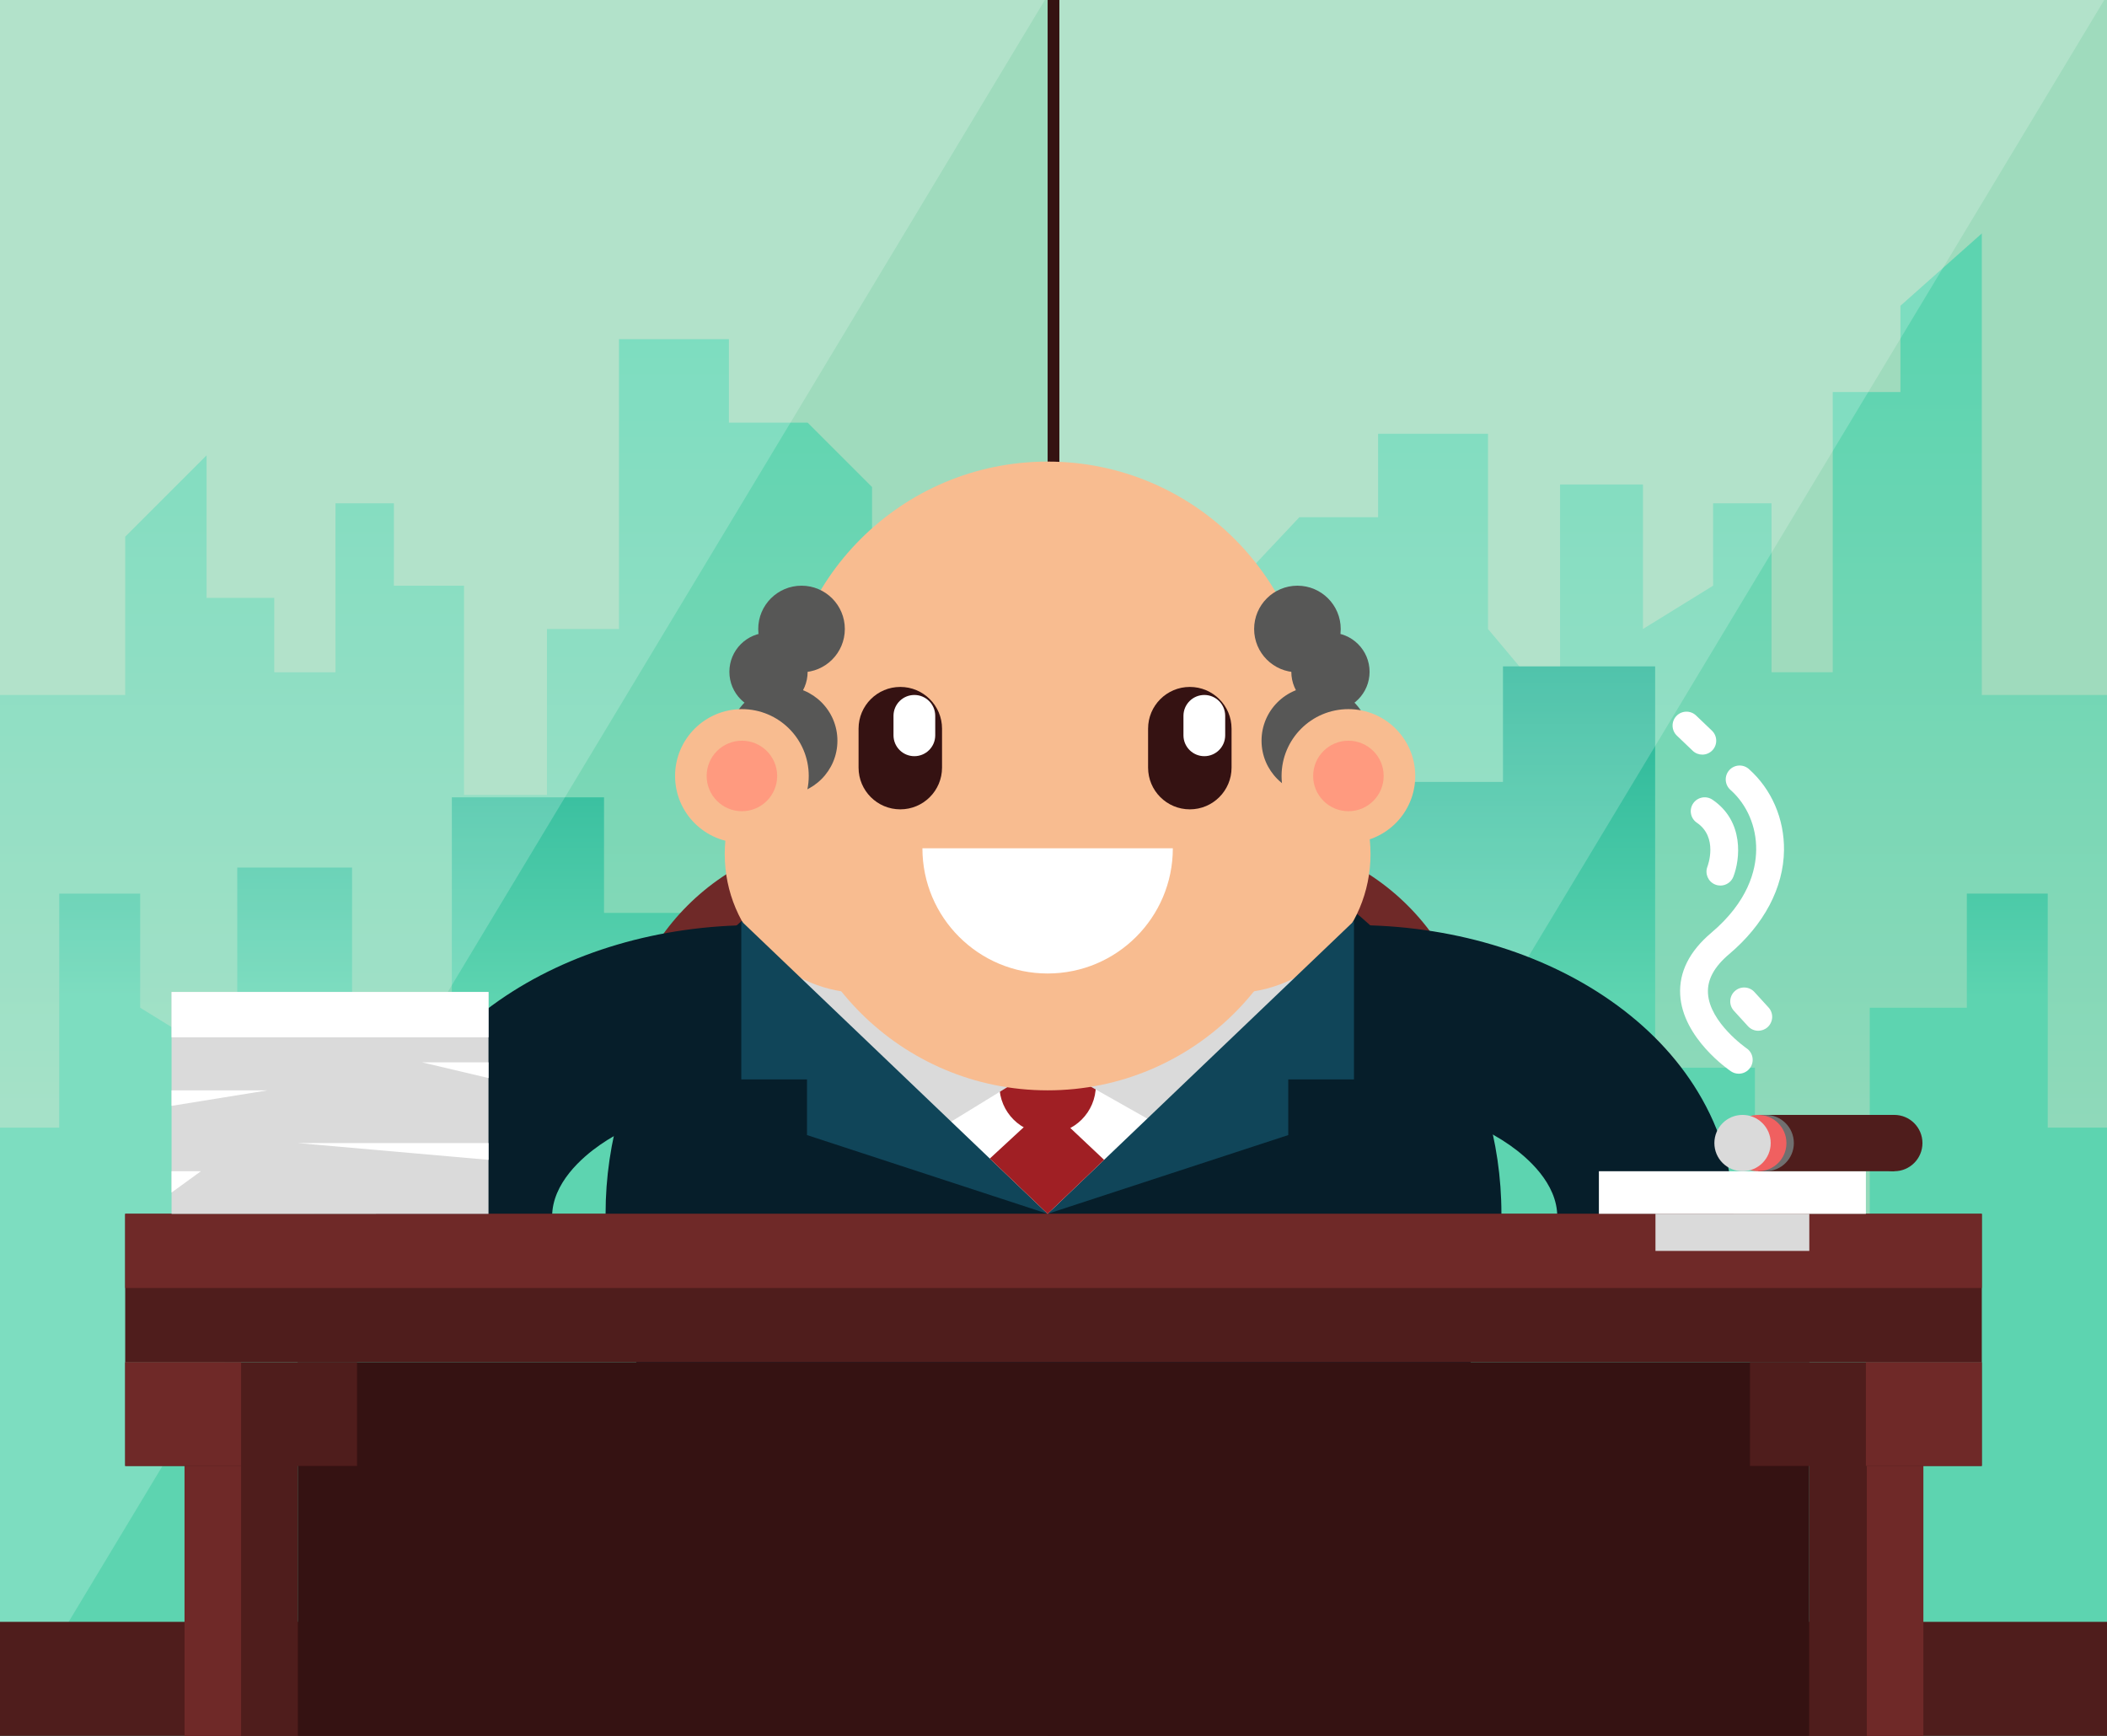 <?xml version="1.0" encoding="utf-8"?>
<!-- Generator: Adobe Illustrator 17.0.0, SVG Export Plug-In . SVG Version: 6.00 Build 0)  -->
<!DOCTYPE svg PUBLIC "-//W3C//DTD SVG 1.1//EN" "http://www.w3.org/Graphics/SVG/1.1/DTD/svg11.dtd">
<svg version="1.1" xmlns="http://www.w3.org/2000/svg" xmlns:xlink="http://www.w3.org/1999/xlink" x="0px" y="0px" width="2272px"
	 height="1872px" viewBox="0 0 2272 1872" enable-background="new 0 0 2272 1872" xml:space="preserve">
<g id="background">
	<g>
		<g>
			<g>
				<rect x="-189" y="-102.285" fill="#9FDBBD" width="2650" height="1974.285"/>
				<linearGradient id="SVGID_1_" gradientUnits="userSpaceOnUse" x1="1136" y1="361" x2="1136" y2="1481.029">
					<stop  offset="0" style="stop-color:#5DD4B0"/>
					<stop  offset="1" style="stop-color:#9FDBBD"/>
				</linearGradient>
				<polygon fill="url(#SVGID_1_)" points="2137,749.466 2137,251.751 2049.246,329.758 2049.246,422.768 1976.265,422.768 
					1976.265,725 1910.258,725 1910.258,542.78 1847.252,542.78 1847.252,631.62 1771.639,678.31 1771.639,522.44 1682.236,522.44 
					1682.236,770.992 1604.531,678.31 1604.531,467.772 1486.027,467.772 1486.027,557.781 1401.121,557.781 1331.657,631.62 
					1331.657,724.629 1136,724.629 1136,659.791 940.343,659.791 940.343,525.235 870.879,455.771 785.973,455.771 785.973,365.762 
					667.469,365.762 667.469,678.31 589.764,678.31 589.764,857.305 500.361,857.305 500.361,631.62 424.748,631.62 424.748,542.78 
					361.742,542.78 361.742,725 295.735,725 295.735,644.79 222.754,644.79 222.754,491.029 135,578.783 135,749.466 0,749.466 
					0,1872 1136,1872 1136,1872 2272,1872 2272,749.466 				"/>
				
					<linearGradient id="SVGID_2_" gradientUnits="userSpaceOnUse" x1="1136" y1="485.419" x2="1136" y2="1075.781" gradientTransform="matrix(-1 0 0 1 2272 0)">
					<stop  offset="0" style="stop-color:#009F85"/>
					<stop  offset="1" style="stop-color:#5DD4B0"/>
				</linearGradient>
				<polygon fill="url(#SVGID_2_)" points="-250.068,1249.912 -250.068,560.734 -128.556,668.75 -128.556,797.539 -27.501,797.539 
					-27.501,1216.034 63.898,1216.034 63.898,963.717 151.141,963.717 151.141,1086.732 255.842,1151.383 255.842,935.553 
					379.637,935.553 379.637,1279.719 487.233,1151.383 487.233,859.856 651.324,859.856 651.324,984.489 768.891,984.489 
					865.076,1086.732 865.076,1215.521 1136,1215.521 1136,1125.741 1406.924,1125.741 1406.924,939.423 1503.109,843.238 
					1620.676,843.238 1620.676,718.604 1784.767,718.604 1784.767,1151.383 1892.363,1151.383 1892.363,1399.234 2016.158,1399.234 
					2016.158,1086.732 2120.859,1086.732 2120.859,963.717 2208.102,963.717 2208.102,1216.034 2299.501,1216.034 
					2299.501,1104.969 2400.556,1104.969 2400.556,892.059 2522.068,1013.571 2522.068,1249.912 2709,1249.912 2709,1873.398 
					1136,1873.398 1136,1873.398 -437,1873.398 -437,1249.912 				"/>
				<polyline opacity="0.2" fill="#FFFFFF" points="1128.945,-3.757 0,1872 0,-3.757 				"/>
				<polyline opacity="0.2" fill="#FFFFFF" points="2271.278,-3.757 1142.333,1872 1142.333,-3.757 				"/>
			</g>
			<rect x="-107.916" y="1749" fill="#4F1D1C" width="2650" height="124.398"/>
		</g>
		<rect x="1129.667" y="-102.285" fill="#351212" width="12.667" height="1974.285"/>
	</g>
</g>
<g id="business_man">
	<g>
		<path fill="#6F2928" d="M1591.865,1154.841c0,139.19-112.836,252.025-252.025,252.025H919.494
			c-139.19,0-252.025-112.836-252.025-252.025l0,0c0-139.19,112.836-252.025,252.025-252.025h420.345
			C1479.029,902.816,1591.865,1015.651,1591.865,1154.841L1591.865,1154.841z"/>
		<ellipse fill="#061E2A" cx="1136" cy="1309" rx="483" ry="440"/>
		<g>
			<path fill="#061E2A" d="M1774.216,1407c-52.467,0-95-42.533-95-95c0-35.949-32.21-63.803-51.41-77.206
				c-42.918-29.96-104.081-47.144-167.806-47.144c-52.467,0-95-42.533-95-95s42.533-95,95-95
				c103.197,0,201.416,28.891,276.563,81.35c39.783,27.771,71.479,60.875,94.211,98.391c25.509,42.102,38.442,87.391,38.442,134.609
				C1869.216,1364.467,1826.683,1407,1774.216,1407z"/>
		</g>
		<g>
			<path fill="#061E2A" d="M500.361,1407c-52.467,0-95-42.533-95-95c0-47.219,12.934-92.508,38.443-134.609
				c22.73-37.516,54.427-70.619,94.209-98.391c75.147-52.459,173.365-81.35,276.563-81.35c52.467,0,95,42.533,95,95
				s-42.533,95-95,95c-63.725,0-124.888,17.184-167.805,47.144c-19.201,13.403-51.411,41.257-51.411,77.206
				C595.361,1364.467,552.829,1407,500.361,1407z"/>
		</g>
		<rect x="135" y="1309" fill="#4F1D1C" width="2002" height="160"/>
		<rect x="135" y="1309" fill="#6F2928" width="2002" height="80"/>
		<rect x="321" y="1469" fill="#351212" width="1630" height="403"/>
		<rect x="199" y="1493" fill="#4F1D1C" width="122" height="379"/>
		<rect x="199" y="1493" fill="#6F2928" width="61" height="379"/>
		<rect x="135" y="1469" fill="#4F1D1C" width="250" height="111.884"/>
		<rect x="135" y="1469" fill="#6F2928" width="125" height="111.884"/>
		<rect x="1951" y="1493" fill="#4F1D1C" width="122" height="379"/>
		<rect x="2013" y="1493" fill="#6F2928" width="61" height="379"/>
		<rect x="1887" y="1469" fill="#4F1D1C" width="250" height="111.884"/>
		<polyline fill="#FFFFFF" points="859.538,982.324 823,1076 1129.667,1309 1434.641,1061 1360.328,993.271 		"/>
		<rect x="2012" y="1469" fill="#6F2928" width="125" height="111.884"/>
		<circle fill="#A01F24" cx="1129.667" cy="1170.593" r="51.983"/>
		<polyline fill="#DADADA" points="883.346,995.309 850.271,1080.321 1004.414,1222.576 1129.809,1145.662 1265.844,1222.576 
			1413.057,1078.583 1379.982,970.589 		"/>
		<path fill="#F8BC90" d="M1414.847,890.663c0,157.501-127.679,285.18-285.18,285.18l0,0c-157.501,0-285.18-127.68-285.18-285.18
			V782.956c0-157.501,127.68-285.18,285.18-285.18l0,0c157.501,0,285.18,127.68,285.18,285.18V890.663z"/>
		<path fill="#F8BC90" d="M1477.853,921.008c0,82.851-67.164,150.015-150.015,150.015H931.495
			c-82.851,0-150.015-67.164-150.015-150.015l0,0c0-82.851,67.164-150.015,150.015-150.015h396.343
			C1410.689,770.992,1477.853,838.157,1477.853,921.008L1477.853,921.008z"/>
		<path fill="#351212" d="M1015.807,827.808c0,24.855-20.149,45.005-45.005,45.005l0,0c-24.855,0-45.004-20.149-45.004-45.005
			v-42.004c0-24.855,20.149-45.005,45.004-45.005l0,0c24.855,0,45.005,20.149,45.005,45.005V827.808z"/>
		<path fill="#FFFFFF" d="M1008.474,792.971c0,12.428-10.075,22.502-22.502,22.502l0,0c-12.428,0-22.502-10.075-22.502-22.502
			v-21.002c0-12.428,10.075-22.502,22.502-22.502l0,0c12.428,0,22.502,10.075,22.502,22.502V792.971z"/>
		<path fill="#351212" d="M1328,827.808c0,24.855-20.149,45.005-45.005,45.005l0,0c-24.855,0-45.005-20.149-45.005-45.005v-42.004
			c0-24.855,20.149-45.005,45.005-45.005l0,0c24.855,0,45.005,20.149,45.005,45.005V827.808z"/>
		<path fill="#FFFFFF" d="M1129.667,1049.83c74.566,0,135.014-60.448,135.014-135.013H994.653
			C994.653,989.383,1055.101,1049.83,1129.667,1049.83z"/>
		<path fill="#FFFFFF" d="M1321.14,792.971c0,12.428-10.075,22.502-22.502,22.502l0,0c-12.428,0-22.502-10.075-22.502-22.502
			v-21.002c0-12.428,10.075-22.502,22.502-22.502l0,0c12.428,0,22.502,10.075,22.502,22.502V792.971z"/>
		<g>
			<circle fill="#575756" cx="844.487" cy="798.791" r="58.513"/>
			<circle fill="#575756" cx="828.687" cy="724.478" r="42.192"/>
			<circle fill="#575756" cx="864.299" cy="678.31" r="46.69"/>
		</g>
		<g>
			<circle fill="#575756" cx="1418.841" cy="798.791" r="58.513"/>
			<circle fill="#575756" cx="1434.641" cy="724.478" r="42.192"/>
			<circle fill="#575756" cx="1399.029" cy="678.31" r="46.69"/>
		</g>
		<circle fill="#F8BC90" cx="800.009" cy="836.809" r="72.074"/>
		<circle fill="#FF9A7F" cx="800.009" cy="836.809" r="38.018"/>
		<circle fill="#F8BC90" cx="1454.009" cy="836.809" r="72.074"/>
		<circle fill="#FF9A7F" cx="1454.009" cy="836.809" r="38.018"/>
		<polygon fill="#104559" points="799.334,993.271 799.334,1164.079 870.194,1164.079 870.194,1224.076 1129.667,1309 		"/>
		<polygon fill="#104559" points="1460,993.271 1460,1164.079 1389.139,1164.079 1389.139,1224.076 1129.667,1309 		"/>
		<polygon fill="#A01F24" points="1128.821,1192.578 1067.319,1249.409 1129.667,1309 1190.571,1250.789 		"/>
		<rect x="1785.108" y="1309" fill="#DADADA" width="165.893" height="40"/>
		<rect x="1724.108" y="1263.074" fill="#FFFFFF" width="287.892" height="45.926"/>
		<rect x="1895.959" y="1202.326" fill="#4F1D1C" width="146.667" height="60.749"/>
		<circle fill="#706F6F" cx="1903.959" cy="1232.7" r="30.374"/>
		<circle fill="#F06060" cx="1895.959" cy="1232.7" r="30.374"/>
		<circle fill="#DADADA" cx="1879" cy="1232.7" r="30.374"/>
		<circle fill="#4F1D1C" cx="2042.626" cy="1232.7" r="30.374"/>
		<g>
			<path fill="#FFFFFF" d="M1874.907,1157.902c-2.885,0-5.8-0.831-8.371-2.564c-2.132-1.437-52.228-35.73-54.773-82.649
				c-1.323-24.374,9.951-46.827,33.51-66.734c39.531-33.405,48.159-67.05,48.436-89.392c0.313-25.21-9.819-48.83-27.797-64.802
				c-6.192-5.502-6.753-14.983-1.251-21.176c5.502-6.193,14.982-6.755,21.177-1.251c24.486,21.755,38.289,53.684,37.869,87.601
				c-0.501,40.416-21.479,80.167-59.07,111.934c-16.218,13.705-23.715,27.507-22.917,42.195
				c1.718,31.667,41.189,59.131,41.587,59.399c6.869,4.631,8.684,13.953,4.053,20.822
				C1884.461,1155.583,1879.728,1157.902,1874.907,1157.902z"/>
		</g>
		<g>
			<path fill="#FFFFFF" d="M1835.62,813.791c-3.728,0-7.46-1.38-10.365-4.16l-17.065-16.321c-5.987-5.726-6.199-15.221-0.473-21.208
				c5.726-5.987,15.222-6.199,21.207-0.473l17.065,16.321c5.987,5.726,6.199,15.221,0.473,21.208
				C1843.516,812.239,1839.571,813.791,1835.62,813.791z"/>
		</g>
		<g>
			<path fill="#FFFFFF" d="M1895.963,1111.582c-4.067,0-8.12-1.644-11.08-4.885l-15.217-16.661
				c-5.586-6.116-5.156-15.604,0.961-21.191c6.115-5.585,15.604-5.158,21.191,0.961l15.217,16.661
				c5.586,6.116,5.156,15.604-0.961,21.191C1903.198,1110.285,1899.574,1111.582,1895.963,1111.582z"/>
		</g>
		<g>
			<path fill="#FFFFFF" d="M1855.125,955.004c-1.828,0-3.686-0.336-5.49-1.046c-7.686-3.025-11.476-11.692-8.49-19.384
				c0.54-1.423,11.65-31.688-11.399-47.336c-6.854-4.653-8.639-13.981-3.985-20.835c4.654-6.854,13.982-8.637,20.835-3.986
				c34.451,23.387,29.776,64.569,22.492,83.078C1866.763,951.398,1861.108,955.004,1855.125,955.004z"/>
		</g>
		<rect x="185" y="1069.771" fill="#DADADA" width="341.758" height="239.288"/>
		<rect x="185" y="1069.771" fill="#FFFFFF" width="341.758" height="48.839"/>
		<polyline fill="#FFFFFF" points="185,1175.843 288.633,1175.843 185,1192.578 		"/>
		<polyline fill="#FFFFFF" points="526.758,1232.7 321,1232.7 526.758,1250.789 		"/>
		<polyline fill="#FFFFFF" points="526.758,1145.662 455.124,1145.662 526.758,1162.579 		"/>
		<polyline fill="#FFFFFF" points="185,1263.074 216.636,1263.074 185,1286.037 		"/>
	</g>
</g>
</svg>
